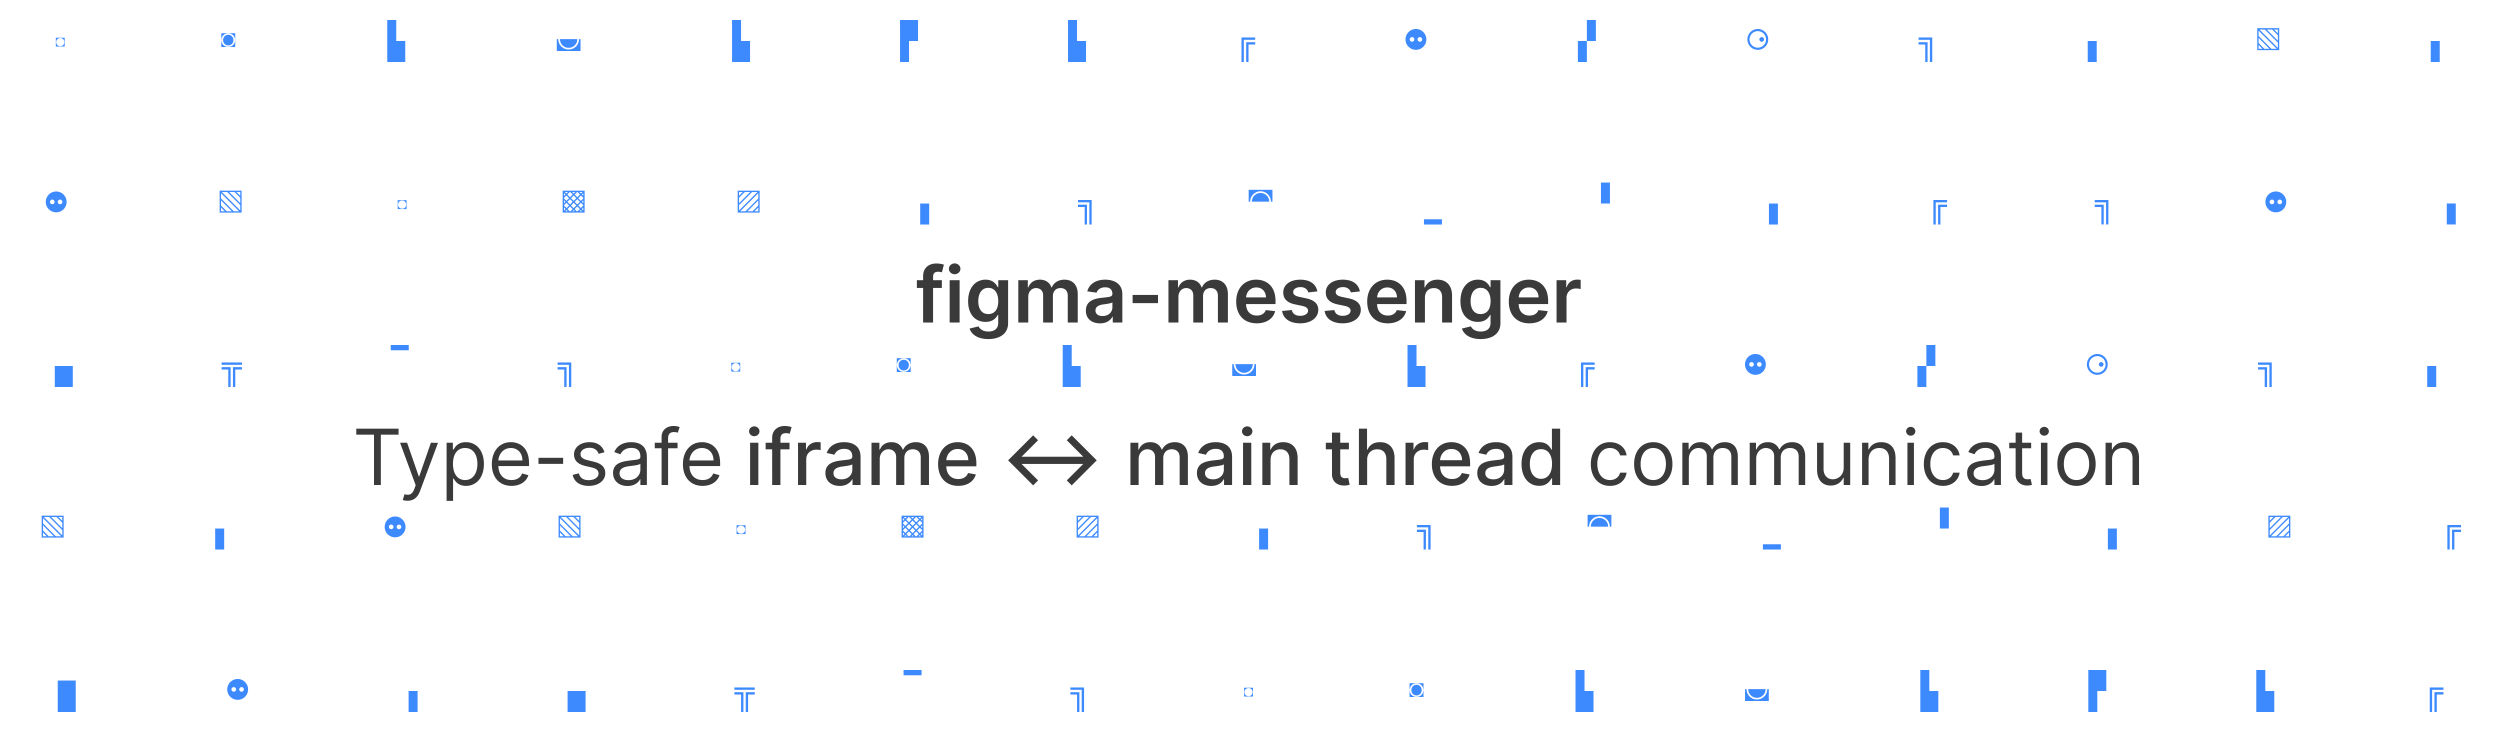 <svg width="1000" height="300" fill="none" xmlns="http://www.w3.org/2000/svg">
  <rect width="100%" height="100%" fill="#808080" stroke="none"/>
  <g clip-path="url(#clip0)">
    <path fill="#fff" d="M0 0h1000v300H0z"/>
    <path d="M22.334 18.62v-3.528h3.552v3.528h-3.552zm1.776-.144c.232 0 .448-.04.648-.12.2-.08.372-.192.516-.336.144-.144.256-.316.336-.516.088-.2.132-.416.132-.648 0-.232-.044-.448-.132-.648-.08-.2-.192-.372-.336-.516a1.517 1.517 0 00-.516-.336c-.2-.08-.416-.12-.648-.12-.232 0-.448.04-.648.12-.2.08-.372.192-.516.336-.144.144-.26.316-.348.516-.08.2-.12.416-.12.648 0 .232.04.448.12.648.088.2.204.372.348.516.144.144.316.256.516.336.2.08.416.12.648.12zm64.411.324v-5.52h5.568v5.52h-5.568zm2.784-.048c.4 0 .768-.068 1.104-.204.336-.136.624-.324.864-.564a2.737 2.737 0 00.768-1.944c0-.384-.068-.74-.204-1.068a2.568 2.568 0 00-.564-.864 2.481 2.481 0 00-.864-.576 2.916 2.916 0 00-1.104-.204c-.4 0-.768.068-1.104.204a2.481 2.481 0 00-.864.576c-.24.24-.428.528-.564.864a2.76 2.76 0 00-.204 1.068 2.737 2.737 0 00.768 1.944c.24.24.528.428.864.564.336.136.704.204 1.104.204zm0-.588c-.296 0-.572-.052-.828-.156a2 2 0 01-.648-.432 2.221 2.221 0 01-.42-.672 2.337 2.337 0 01-.156-.864c0-.312.052-.596.156-.852.104-.264.244-.488.42-.672.184-.192.4-.34.648-.444.256-.104.532-.156.828-.156.296 0 .568.052.816.156.256.104.472.252.648.444.184.184.328.408.432.672.104.256.156.54.156.852 0 .312-.052.6-.156.864-.104.256-.248.48-.432.672a1.842 1.842 0 01-.648.432 2.09 2.09 0 01-.816.156zM154.9 24.8V8h3.6v8.4h3.6v8.4h-7.2zm67.808-4.392v-4.752h.612c0 .576.104 1.116.312 1.62.216.496.512.936.888 1.32.384.376.824.672 1.32.888a4.204 4.204 0 001.62.312c.576 0 1.112-.104 1.608-.312a4.17 4.17 0 001.32-.888c.384-.384.68-.824.888-1.32a4.069 4.069 0 00.324-1.62h.612v4.752h-9.504zm4.752-1.284c-.48 0-.932-.088-1.356-.264a3.727 3.727 0 01-1.104-.744 3.727 3.727 0 01-.744-1.104 3.501 3.501 0 01-.264-1.356h6.936c0 .48-.092.932-.276 1.356a3.446 3.446 0 01-.744 1.104c-.312.312-.68.56-1.104.744a3.413 3.413 0 01-1.344.264zm65.358 5.676V8h3.6v8.4h3.6v8.4h-7.2zm74.396-8.4h-3.6v8.4h-3.6V8h7.2v8.4zm59.995 8.4V8h3.6v8.4h3.6v8.4h-7.2zm74.863-8.868h-4.536V24.8h-.936v-9.804h5.472v.936zm0 1.872h-2.664V24.8h-.936v-7.932h3.6v.936zm64.304 2.124a4.069 4.069 0 01-1.62-.324 4.357 4.357 0 01-1.32-.888 4.212 4.212 0 01-.9-1.332 4.069 4.069 0 01-.324-1.62c0-.576.108-1.112.324-1.608.216-.504.512-.948.888-1.332a4.212 4.212 0 011.332-.9 4.069 4.069 0 011.62-.324 4.069 4.069 0 012.94 1.224 4.073 4.073 0 011.224 2.94c0 .576-.108 1.116-.324 1.62a4.05 4.05 0 01-.888 1.332 4.17 4.17 0 01-1.32.888 4.099 4.099 0 01-1.632.324zm-1.56-3.24a.862.862 0 00.648-.276.887.887 0 00.276-.648.862.862 0 00-.276-.648.862.862 0 00-.648-.276.887.887 0 00-.648.276.862.862 0 00-.276.648c0 .248.092.464.276.648.184.184.4.276.648.276zm3.12 0a.862.862 0 00.648-.276.887.887 0 00.276-.648.862.862 0 00-.276-.648.862.862 0 00-.648-.276.887.887 0 00-.648.276.862.862 0 00-.276.648c0 .248.092.464.276.648.184.184.4.276.648.276zM634.75 8h3.6v8.4h-3.6V8zm-3.6 8.4h3.6v8.4h-3.6v-8.4zm71.972 3.528a4.069 4.069 0 01-1.62-.324 4.357 4.357 0 01-1.32-.888 4.212 4.212 0 01-.9-1.332 4.069 4.069 0 01-.324-1.62c0-.576.108-1.112.324-1.608.216-.504.512-.948.888-1.332a4.212 4.212 0 011.332-.9 4.069 4.069 0 011.62-.324 4.069 4.069 0 012.94 1.224 4.073 4.073 0 011.224 2.94c0 .576-.108 1.116-.324 1.62a4.17 4.17 0 01-2.22 2.22 4.069 4.069 0 01-1.62.324zm0-.864c.464 0 .896-.084 1.296-.252.4-.176.748-.416 1.044-.72.304-.304.54-.652.708-1.044.168-.4.252-.828.252-1.284 0-.464-.088-.896-.264-1.296a3.135 3.135 0 00-.708-1.044 3.269 3.269 0 00-2.328-.96c-.464 0-.896.088-1.296.264-.4.168-.752.404-1.056.708a3.368 3.368 0 00-.696 1.056 3.195 3.195 0 00-.252 1.272c0 .464.084.896.252 1.296.176.4.416.752.72 1.056.304.296.652.528 1.044.696.4.168.828.252 1.284.252zm1.56-2.376a.907.907 0 01-.648-.264.9.9 0 01-.276-.66c0-.256.092-.472.276-.648a.887.887 0 01.648-.276c.256 0 .472.092.648.276a.862.862 0 01.276.648.887.887 0 01-.276.648.862.862 0 01-.648.276zM772.9 24.8h-.936v-8.868h-4.536v-.936h5.472V24.8zm-1.872 0h-.936v-6.996h-2.664v-.936h3.6V24.8zm64.064 0v-8.4h3.6v8.4h-3.6zm67.807-4.752v-8.784h8.784v8.784h-8.784zm8.244-.864v-2.136l-5.22-5.244h-2.148l7.368 7.38zm0-2.892v-2.184l-2.292-2.304h-2.16l4.452 4.488zm0-2.952v-1.536h-1.536l1.536 1.536zm-2.604 6.168h2.148l-7.248-7.26v2.136l5.1 5.124zm-2.82 0h2.052l-4.332-4.368v2.064l2.28 2.304zm-2.28 0h1.512l-1.512-1.536v1.536zm68.856 5.292v-8.4h3.6v8.4h-3.6zM22.473 84.928a4.069 4.069 0 01-1.62-.324 4.357 4.357 0 01-1.32-.888 4.212 4.212 0 01-.9-1.332 4.069 4.069 0 01-.324-1.62c0-.576.108-1.112.324-1.608.216-.504.512-.948.888-1.332a4.212 4.212 0 011.332-.9 4.069 4.069 0 011.62-.324 4.069 4.069 0 012.94 1.224 4.073 4.073 0 011.224 2.94c0 .576-.108 1.116-.324 1.62a4.05 4.05 0 01-.888 1.332 4.17 4.17 0 01-1.32.888 4.099 4.099 0 01-1.632.324zm-1.56-3.24a.862.862 0 00.648-.276.887.887 0 00.276-.648.862.862 0 00-.276-.648.862.862 0 00-.648-.276.887.887 0 00-.648.276.862.862 0 00-.276.648c0 .248.092.464.276.648.184.184.4.276.648.276zm3.12 0a.862.862 0 00.648-.276.887.887 0 00.276-.648.862.862 0 00-.276-.648.862.862 0 00-.648-.276.887.887 0 00-.648.276.862.862 0 00-.276.648c0 .248.092.464.276.648.184.184.4.276.648.276zm63.827 3.36v-8.784h8.784v8.784H87.86zm8.244-.864v-2.136l-5.22-5.244h-2.148l7.368 7.38zm0-2.892v-2.184l-2.292-2.304h-2.16l4.452 4.488zm0-2.952v-1.536h-1.536l1.536 1.536zM93.5 84.508h2.148l-7.248-7.26v2.136l5.1 5.124zm-2.82 0h2.052L88.4 80.14v2.064l2.28 2.304zm-2.28 0h1.512L88.4 82.972v1.536zm70.68-.888v-3.528h3.552v3.528h-3.552zm1.776-.144c.232 0 .448-.04.648-.12.2-.08.372-.192.516-.336.144-.144.256-.316.336-.516.088-.2.132-.416.132-.648 0-.232-.044-.448-.132-.648-.08-.2-.192-.372-.336-.516a1.517 1.517 0 00-.516-.336c-.2-.08-.416-.12-.648-.12-.232 0-.448.04-.648.12-.2.08-.372.192-.516.336-.144.144-.26.316-.348.516-.08.2-.12.416-.12.648 0 .232.04.448.12.648.088.2.204.372.348.516.144.144.316.256.516.336.2.08.416.12.648.12zm64.207 1.572v-8.784h8.784v8.784h-8.784zm4.404-7.608l.624-.636h-1.236l.612.636zm-1.452 1.452l1.068-1.068-.996-1.02h-.156l-1.008 1.008 1.092 1.08zm-1.464-1.464l.612-.624h-1.224l.612.624zm4.368 1.464l1.08-1.08-.984-1.008h-.168l-.996 1.02 1.068 1.068zm1.464-1.464l.612-.624h-1.224l.612.624zm-6.78.936l.564-.552-.564-.564v1.116zm7.704-.024v-1.068l-.528.54.528.528zm-6.744 2.004l1.068-1.068-1.08-1.068-.948.936v.24l.96.96zm5.796 0l.948-.936v-.3l-.924-.9-1.08 1.08 1.056 1.056zm-2.892 0l1.08-1.068-1.08-1.068-1.068 1.068 1.068 1.068zm-1.452 1.452l1.068-1.068-1.068-1.068-1.068 1.068 1.068 1.068zm2.904 0l1.068-1.068-1.068-1.056-1.068 1.068 1.068 1.056zm-5.316-.48l.576-.588-.576-.588v1.176zm7.704-.024v-1.116l-.564.552.564.564zm-6.696 1.92l1.02-1.032-1.068-1.068-.96.972v.12l1.008 1.008zm5.724 0l.972-.984v-.18l-.948-.936-1.056 1.068 1.032 1.032zm-2.868.06l1.08-1.092-1.08-1.056-1.068 1.08 1.068 1.068zm1.236 1.236h.348l.9-.9-1.032-1.044-1.068 1.092.852.852zm-2.82 0h.348l.852-.852-1.068-1.08-1.032 1.032.9.9zm-2.28-.3l.624-.612-.624-.624v1.236zm7.704-.024V83.02l-.588.588.588.576zm-1.488.324h1.032l-.516-.516-.516.516zm-5.724 0h1.02l-.504-.516-.516.516zm2.904 0h.936l-.468-.468-.468.468zm66.072.54v-8.784h8.784v8.784h-8.784zm.54-3.756l4.452-4.488h-2.16l-2.292 2.304v2.184zm0 2.892l7.368-7.38h-2.148l-5.22 5.244v2.136zm0-5.844l1.536-1.536h-1.536v1.536zm.456 6.168h2.148l5.1-5.124v-2.136l-7.248 7.26zm2.916 0h2.052l2.28-2.304V80.14l-4.332 4.368zm2.82 0h1.512v-1.536l-1.512 1.536zm66.264 5.292v-8.4h3.6v8.4h-3.6zm68.599 0h-.936v-8.868h-4.536v-.936h5.472V89.8zm-1.872 0h-.936v-6.996h-2.664v-.936h3.6V89.8zm64.675-9.144v-4.752h9.504v4.752h-.612c0-.576-.108-1.112-.324-1.608a3.92 3.92 0 00-.888-1.32 3.92 3.92 0 00-1.32-.888 3.983 3.983 0 00-1.608-.324c-.576 0-1.116.108-1.62.324a4.084 4.084 0 00-1.32.888 4.17 4.17 0 00-.888 1.32 4.116 4.116 0 00-.312 1.608h-.612zm1.284 0c0-.48.088-.928.264-1.344.184-.424.432-.792.744-1.104.32-.32.688-.568 1.104-.744a3.37 3.37 0 011.356-.276c.48 0 .928.092 1.344.276a3.28 3.28 0 011.104.744c.32.312.568.68.744 1.104.184.416.276.864.276 1.344h-6.936zM569.58 89.8v-2.1h7.2v2.1h-7.2zm70.795-8.4V73h3.6v8.4h-3.6zm67.196 8.4v-8.4h3.6v8.4h-3.6zm71.263-8.868h-4.536V89.8h-.936v-9.804h5.472v.936zm0 1.872h-2.664V89.8h-.936v-7.932h3.6v.936zm64.531 6.996h-.936v-8.868h-4.536v-.936h5.472V89.8zm-1.872 0h-.936v-6.996h-2.664v-.936h3.6V89.8zm68.84-4.872a4.069 4.069 0 01-1.62-.324 4.357 4.357 0 01-1.32-.888 4.212 4.212 0 01-.9-1.332 4.069 4.069 0 01-.324-1.62c0-.576.108-1.112.324-1.608.216-.504.512-.948.888-1.332a4.212 4.212 0 011.332-.9 4.069 4.069 0 011.62-.324 4.069 4.069 0 012.94 1.224 4.073 4.073 0 011.224 2.94c0 .576-.108 1.116-.324 1.62a4.05 4.05 0 01-.888 1.332 4.17 4.17 0 01-1.32.888 4.099 4.099 0 01-1.632.324zm-1.56-3.24a.862.862 0 00.648-.276.887.887 0 00.276-.648.862.862 0 00-.276-.648.862.862 0 00-.648-.276.887.887 0 00-.648.276.862.862 0 00-.276.648c0 .248.092.464.276.648.184.184.4.276.648.276zm3.12 0a.862.862 0 00.648-.276.887.887 0 00.276-.648.862.862 0 00-.276-.648.862.862 0 00-.648-.276.887.887 0 00-.648.276.862.862 0 00-.276.648c0 .248.092.464.276.648.184.184.4.276.648.276zm66.814 8.112v-8.4h3.6v8.4h-3.6zm-956.791 65v-8.4h7.2v8.4h-7.2zm66.727-8.868v-.936h8.136v.936h-8.136zm8.136 1.872h-2.664v6.996h-.936v-7.932h3.6v.936zm-4.536 6.996h-.936v-6.996h-2.664v-.936h3.6v7.932zm64.064-14.7V138h7.2v2.1h-7.2zm72.199 14.7h-.936v-8.868h-4.536v-.936h5.472v9.804zm-1.872 0h-.936v-6.996h-2.664v-.936h3.6v7.932zm65.887-6.18v-3.528h3.552v3.528h-3.552zm1.776-.144c.232 0 .448-.04.648-.12.2-.08.372-.192.516-.336.144-.144.256-.316.336-.516.088-.2.132-.416.132-.648 0-.232-.044-.448-.132-.648-.08-.2-.192-.372-.336-.516a1.517 1.517 0 00-.516-.336c-.2-.08-.416-.12-.648-.12-.232 0-.448.04-.648.12-.2.08-.372.192-.516.336-.144.144-.26.316-.348.516-.08.2-.12.416-.12.648 0 .232.04.448.12.648.088.2.204.372.348.516.144.144.316.256.516.336.2.08.416.12.648.12zm64.412.324v-5.52h5.568v5.52h-5.568zm2.784-.048c.4 0 .768-.068 1.104-.204.336-.136.624-.324.864-.564a2.737 2.737 0 00.768-1.944c0-.384-.068-.74-.204-1.068a2.568 2.568 0 00-.564-.864 2.481 2.481 0 00-.864-.576 2.916 2.916 0 00-1.104-.204c-.4 0-.768.068-1.104.204a2.481 2.481 0 00-.864.576c-.24.24-.428.528-.564.864a2.76 2.76 0 00-.204 1.068 2.737 2.737 0 00.768 1.944c.24.24.528.428.864.564.336.136.704.204 1.104.204zm0-.588c-.296 0-.572-.052-.828-.156a2 2 0 01-.648-.432 2.221 2.221 0 01-.42-.672 2.337 2.337 0 01-.156-.864c0-.312.052-.596.156-.852.104-.264.244-.488.42-.672.184-.192.4-.34.648-.444.256-.104.532-.156.828-.156.296 0 .568.052.816.156.256.104.472.252.648.444.184.184.328.408.432.672.104.256.156.54.156.852 0 .312-.052.6-.156.864-.104.256-.248.48-.432.672a1.842 1.842 0 01-.648.432 2.09 2.09 0 01-.816.156zm63.595 6.636V138h3.6v8.4h3.6v8.4h-7.2zm67.807-4.392v-4.752h.612c0 .576.104 1.116.312 1.62.216.496.512.936.888 1.32.384.376.824.672 1.32.888a4.204 4.204 0 001.62.312c.576 0 1.112-.104 1.608-.312a4.17 4.17 0 001.32-.888c.384-.384.68-.824.888-1.32a4.069 4.069 0 00.324-1.62h.612v4.752h-9.504zm4.752-1.284c-.48 0-.932-.088-1.356-.264a3.727 3.727 0 01-1.104-.744 3.727 3.727 0 01-.744-1.104 3.501 3.501 0 01-.264-1.356h6.936c0 .48-.092.932-.276 1.356a3.446 3.446 0 01-.744 1.104c-.312.312-.68.56-1.104.744a3.413 3.413 0 01-1.344.264zm65.359 5.676V138h3.6v8.4h3.6v8.4h-7.2zm74.863-8.868h-4.536v8.868h-.936v-9.804h5.472v.936zm0 1.872h-2.664v6.996h-.936v-7.932h3.6v.936zm64.303 2.124a4.069 4.069 0 01-1.62-.324 4.357 4.357 0 01-1.32-.888 4.212 4.212 0 01-.9-1.332 4.069 4.069 0 01-.324-1.62c0-.576.108-1.112.324-1.608.216-.504.512-.948.888-1.332a4.212 4.212 0 011.332-.9 4.069 4.069 0 011.62-.324 4.069 4.069 0 012.94 1.224 4.073 4.073 0 011.224 2.94c0 .576-.108 1.116-.324 1.62a4.05 4.05 0 01-.888 1.332 4.17 4.17 0 01-1.32.888 4.099 4.099 0 01-1.632.324zm-1.56-3.24a.862.862 0 00.648-.276.887.887 0 00.276-.648.862.862 0 00-.276-.648.862.862 0 00-.648-.276.887.887 0 00-.648.276.862.862 0 00-.276.648c0 .248.092.464.276.648.184.184.4.276.648.276zm3.12 0a.862.862 0 00.648-.276.887.887 0 00.276-.648.862.862 0 00-.276-.648.862.862 0 00-.648-.276.887.887 0 00-.648.276.862.862 0 00-.276.648c0 .248.092.464.276.648.184.184.4.276.648.276zM770.547 138h3.6v8.4h-3.6V138zm-3.6 8.4h3.6v8.4h-3.6v-8.4zm71.972 3.528a4.069 4.069 0 01-1.62-.324 4.357 4.357 0 01-1.32-.888 4.212 4.212 0 01-.9-1.332 4.069 4.069 0 01-.324-1.62c0-.576.108-1.112.324-1.608.216-.504.512-.948.888-1.332a4.212 4.212 0 011.332-.9 4.069 4.069 0 011.62-.324 4.069 4.069 0 012.94 1.224 4.073 4.073 0 011.224 2.94c0 .576-.108 1.116-.324 1.62a4.17 4.17 0 01-2.22 2.22 4.069 4.069 0 01-1.62.324zm0-.864c.464 0 .896-.084 1.296-.252.4-.176.748-.416 1.044-.72.304-.304.54-.652.708-1.044.168-.4.252-.828.252-1.284 0-.464-.088-.896-.264-1.296a3.135 3.135 0 00-.708-1.044 3.269 3.269 0 00-2.328-.96c-.464 0-.896.088-1.296.264-.4.168-.752.404-1.056.708a3.368 3.368 0 00-.696 1.056 3.195 3.195 0 00-.252 1.272c0 .464.084.896.252 1.296.176.4.416.752.72 1.056.304.296.652.528 1.044.696.4.168.828.252 1.284.252zm1.56-2.376a.907.907 0 01-.648-.264.9.9 0 01-.276-.66c0-.256.092-.472.276-.648a.887.887 0 01.648-.276c.256 0 .472.092.648.276a.862.862 0 01.276.648.887.887 0 01-.276.648.862.862 0 01-.648.276zm68.218 8.112h-.936v-8.868h-4.536v-.936h5.472v9.804zm-1.872 0h-.936v-6.996h-2.664v-.936h3.6v7.932zm64.064 0v-8.4h3.6v8.4h-3.6zM16.674 215.048v-8.784h8.785v8.784h-8.785zm8.245-.864v-2.136l-5.22-5.244H17.55l7.369 7.38zm0-2.892v-2.184l-2.293-2.304h-2.16l4.453 4.488zm0-2.952v-1.536h-1.537l1.537 1.536zm-2.605 6.168h2.148l-7.247-7.26v2.136l5.1 5.124zm-2.82 0h2.053l-4.332-4.368v2.064l2.28 2.304zm-2.28 0h1.513l-1.512-1.536v1.536zM86.07 219.8v-8.4h3.6v8.4h-3.6zm71.972-4.872a4.069 4.069 0 01-1.62-.324 4.357 4.357 0 01-1.32-.888 4.212 4.212 0 01-.9-1.332 4.069 4.069 0 01-.324-1.62c0-.576.108-1.112.324-1.608.216-.504.512-.948.888-1.332a4.212 4.212 0 011.332-.9 4.069 4.069 0 011.62-.324 4.069 4.069 0 012.94 1.224 4.073 4.073 0 011.224 2.94c0 .576-.108 1.116-.324 1.62a4.05 4.05 0 01-.888 1.332 4.17 4.17 0 01-1.32.888 4.099 4.099 0 01-1.632.324zm-1.56-3.24a.862.862 0 00.648-.276.887.887 0 00.276-.648.862.862 0 00-.276-.648.862.862 0 00-.648-.276.887.887 0 00-.648.276.862.862 0 00-.276.648c0 .248.092.464.276.648.184.184.4.276.648.276zm3.12 0a.862.862 0 00.648-.276.887.887 0 00.276-.648.862.862 0 00-.276-.648.862.862 0 00-.648-.276.887.887 0 00-.648.276.862.862 0 00-.276.648c0 .248.092.464.276.648.184.184.4.276.648.276zm63.826 3.36v-8.784h8.784v8.784h-8.784zm8.244-.864v-2.136l-5.22-5.244h-2.148l7.368 7.38zm0-2.892v-2.184l-2.292-2.304h-2.16l4.452 4.488zm0-2.952v-1.536h-1.536l1.536 1.536zm-2.604 6.168h2.148l-7.248-7.26v2.136l5.1 5.124zm-2.82 0h2.052l-4.332-4.368v2.064l2.28 2.304zm-2.28 0h1.512l-1.512-1.536v1.536zm70.68-.888v-3.528h3.552v3.528h-3.552zm1.776-.144c.232 0 .448-.04.648-.12.2-.08.372-.192.516-.336.144-.144.256-.316.336-.516.088-.2.132-.416.132-.648 0-.232-.044-.448-.132-.648-.08-.2-.192-.372-.336-.516a1.517 1.517 0 00-.516-.336c-.2-.08-.416-.12-.648-.12-.232 0-.448.04-.648.12-.2.08-.372.192-.516.336-.144.144-.26.316-.348.516-.08.2-.12.416-.12.648 0 .232.04.448.12.648.088.2.204.372.348.516.144.144.316.256.516.336.2.08.416.12.648.12zm64.208 1.572v-8.784h8.784v8.784h-8.784zm4.404-7.608l.624-.636h-1.236l.612.636zm-1.452 1.452l1.068-1.068-.996-1.02h-.156l-1.008 1.008 1.092 1.08zm-1.464-1.464l.612-.624h-1.224l.612.624zm4.368 1.464l1.08-1.08-.984-1.008h-.168l-.996 1.02 1.068 1.068zm1.464-1.464l.612-.624h-1.224l.612.624zm-6.78.936l.564-.552-.564-.564v1.116zm7.704-.024v-1.068l-.528.54.528.528zm-6.744 2.004l1.068-1.068-1.08-1.068-.948.936v.24l.96.96zm5.796 0l.948-.936v-.3l-.924-.9-1.08 1.08 1.056 1.056zm-2.892 0l1.08-1.068-1.08-1.068-1.068 1.068 1.068 1.068zm-1.452 1.452l1.068-1.068-1.068-1.068-1.068 1.068 1.068 1.068zm2.904 0l1.068-1.068-1.068-1.056-1.068 1.068 1.068 1.056zm-5.316-.48l.576-.588-.576-.588v1.176zm7.704-.024v-1.116l-.564.552.564.564zm-6.696 1.92l1.02-1.032-1.068-1.068-.96.972v.12l1.008 1.008zm5.724 0l.972-.984v-.18l-.948-.936-1.056 1.068 1.032 1.032zm-2.868.06l1.08-1.092-1.08-1.056-1.068 1.08 1.068 1.068zm1.236 1.236h.348l.9-.9-1.032-1.044-1.068 1.092.852.852zm-2.82 0h.348l.852-.852-1.068-1.08-1.032 1.032.9.9zm-2.28-.3l.624-.612-.624-.624v1.236zm7.704-.024v-1.164l-.588.588.588.576zm-1.488.324h1.032l-.516-.516-.516.516zm-5.724 0h1.02l-.504-.516-.516.516zm2.904 0h.936l-.468-.468-.468.468zm66.071.54v-8.784h8.784v8.784h-8.784zm.54-3.756l4.452-4.488h-2.16l-2.292 2.304v2.184zm0 2.892l7.368-7.38h-2.148l-5.22 5.244v2.136zm0-5.844l1.536-1.536h-1.536v1.536zm.456 6.168h2.148l5.1-5.124v-2.136l-7.248 7.26zm2.916 0h2.052l2.28-2.304v-2.064l-4.332 4.368zm2.82 0h1.512v-1.536l-1.512 1.536zm66.264 5.292v-8.4h3.6v8.4h-3.6zm68.599 0h-.936v-8.868h-4.536v-.936h5.472v9.804zm-1.872 0h-.936v-6.996h-2.664v-.936h3.6v7.932zm64.676-9.144v-4.752h9.504v4.752h-.612c0-.576-.108-1.112-.324-1.608a3.92 3.92 0 00-.888-1.32 3.92 3.92 0 00-1.32-.888 3.983 3.983 0 00-1.608-.324c-.576 0-1.116.108-1.62.324a4.084 4.084 0 00-1.32.888 4.17 4.17 0 00-.888 1.32 4.116 4.116 0 00-.312 1.608h-.612zm1.284 0c0-.48.088-.928.264-1.344.184-.424.432-.792.744-1.104.32-.32.688-.568 1.104-.744a3.37 3.37 0 011.356-.276c.48 0 .928.092 1.344.276a3.28 3.28 0 011.104.744c.32.312.568.68.744 1.104.184.416.276.864.276 1.344h-6.936zm68.826 9.144v-2.1h7.2v2.1h-7.2zm70.796-8.4V203h3.6v8.4h-3.6zm67.195 8.4v-8.4h3.6v8.4h-3.6zm64.207-4.752v-8.784h8.784v8.784h-8.784zm.54-3.756l4.452-4.488h-2.16l-2.292 2.304v2.184zm0 2.892l7.368-7.38h-2.148l-5.22 5.244v2.136zm0-5.844l1.536-1.536h-1.536v1.536zm.456 6.168h2.148l5.1-5.124v-2.136l-7.248 7.26zm2.916 0h2.052l2.28-2.304v-2.064l-4.332 4.368zm2.82 0h1.512v-1.536l-1.512 1.536zm70.332-3.576h-4.536v8.868h-.936v-9.804h5.472v.936zm0 1.872h-2.664v6.996h-.936v-7.932h3.6v.936zM23.094 284.8v-12.6h7.2v12.6h-7.2zm71.971-4.872a4.069 4.069 0 01-1.62-.324 4.357 4.357 0 01-1.32-.888 4.212 4.212 0 01-.9-1.332 4.069 4.069 0 01-.324-1.62c0-.576.108-1.112.324-1.608.216-.504.512-.948.888-1.332a4.212 4.212 0 011.332-.9 4.069 4.069 0 011.62-.324 4.069 4.069 0 012.94 1.224 4.073 4.073 0 011.224 2.94c0 .576-.108 1.116-.324 1.62a4.05 4.05 0 01-.888 1.332 4.17 4.17 0 01-1.32.888 4.099 4.099 0 01-1.632.324zm-1.56-3.24a.862.862 0 00.648-.276.887.887 0 00.276-.648.862.862 0 00-.276-.648.862.862 0 00-.648-.276.887.887 0 00-.648.276.862.862 0 00-.276.648c0 .248.092.464.276.648.184.184.4.276.648.276zm3.12 0a.862.862 0 00.648-.276.887.887 0 00.276-.648.862.862 0 00-.276-.648.862.862 0 00-.648-.276.887.887 0 00-.648.276.862.862 0 00-.276.648c0 .248.092.464.276.648.184.184.4.276.648.276zm66.815 8.112v-8.4h3.6v8.4h-3.6zm63.595 0v-8.4h7.2v8.4h-7.2zm66.727-8.868v-.936h8.136v.936h-8.136zm8.136 1.872h-2.664v6.996h-.936v-7.932h3.6v.936zm-4.536 6.996h-.936v-6.996h-2.664v-.936h3.6v7.932zm64.064-14.7V268h7.2v2.1h-7.2zm72.199 14.7h-.936v-8.868h-4.536v-.936h5.472v9.804zm-1.872 0h-.936v-6.996h-2.664v-.936h3.6v7.932zm65.887-6.18v-3.528h3.552v3.528h-3.552zm1.776-.144c.232 0 .448-.04.648-.12.2-.08.372-.192.516-.336.144-.144.256-.316.336-.516.088-.2.132-.416.132-.648 0-.232-.044-.448-.132-.648-.08-.2-.192-.372-.336-.516a1.517 1.517 0 00-.516-.336c-.2-.08-.416-.12-.648-.12-.232 0-.448.04-.648.12-.2.08-.372.192-.516.336-.144.144-.26.316-.348.516-.08.2-.12.416-.12.648 0 .232.04.448.12.648.088.2.204.372.348.516.144.144.316.256.516.336.2.08.416.12.648.12zm64.412.324v-5.52h5.568v5.52h-5.568zm2.784-.048c.4 0 .768-.068 1.104-.204.336-.136.624-.324.864-.564a2.737 2.737 0 00.768-1.944c0-.384-.068-.74-.204-1.068a2.568 2.568 0 00-.564-.864 2.481 2.481 0 00-.864-.576 2.916 2.916 0 00-1.104-.204c-.4 0-.768.068-1.104.204a2.481 2.481 0 00-.864.576c-.24.24-.428.528-.564.864a2.76 2.76 0 00-.204 1.068 2.737 2.737 0 00.768 1.944c.24.24.528.428.864.564.336.136.704.204 1.104.204zm0-.588c-.296 0-.572-.052-.828-.156a2 2 0 01-.648-.432 2.221 2.221 0 01-.42-.672 2.337 2.337 0 01-.156-.864c0-.312.052-.596.156-.852.104-.264.244-.488.42-.672.184-.192.4-.34.648-.444.256-.104.532-.156.828-.156.296 0 .568.052.816.156.256.104.472.252.648.444.184.184.328.408.432.672.104.256.156.54.156.852 0 .312-.052.6-.156.864-.104.256-.248.48-.432.672a1.842 1.842 0 01-.648.432 2.09 2.09 0 01-.816.156zm63.595 6.636V268h3.6v8.4h3.6v8.4h-7.2zm67.807-4.392v-4.752h.612c0 .576.104 1.116.312 1.62.216.496.512.936.888 1.32.384.376.824.672 1.32.888a4.204 4.204 0 001.62.312c.576 0 1.112-.104 1.608-.312a4.17 4.17 0 001.32-.888c.384-.384.68-.824.888-1.32a4.069 4.069 0 00.324-1.62h.612v4.752h-9.504zm4.752-1.284c-.48 0-.932-.088-1.356-.264a3.727 3.727 0 01-1.104-.744 3.727 3.727 0 01-.744-1.104 3.501 3.501 0 01-.264-1.356h6.936c0 .48-.092.932-.276 1.356a3.446 3.446 0 01-.744 1.104c-.312.312-.68.56-1.104.744a3.413 3.413 0 01-1.344.264zm65.359 5.676V268h3.6v8.4h3.6v8.4h-7.2zm74.395-8.4h-3.6v8.4h-3.6V268h7.2v8.4zm59.996 8.4V268h3.6v8.4h3.6v8.4h-7.2zm74.863-8.868h-4.536v8.868h-.936v-9.804h5.472v.936zm0 1.872h-2.664v6.996h-.936v-7.932h3.6v.936zm-854.933 67.124a4.069 4.069 0 01-1.62-.324 4.357 4.357 0 01-1.32-.888 4.212 4.212 0 01-.9-1.332 4.069 4.069 0 01-.324-1.62c0-.576.108-1.112.324-1.608.216-.504.512-.948.888-1.332a4.212 4.212 0 011.332-.9 4.069 4.069 0 011.62-.324 4.069 4.069 0 012.94 1.224 4.073 4.073 0 011.224 2.94c0 .576-.108 1.116-.324 1.62a4.05 4.05 0 01-.888 1.332 4.17 4.17 0 01-1.32.888 4.099 4.099 0 01-1.632.324zm-1.56-3.24a.862.862 0 00.648-.276.887.887 0 00.276-.648.862.862 0 00-.276-.648.862.862 0 00-.648-.276.887.887 0 00-.648.276.862.862 0 00-.276.648c0 .248.092.464.276.648.184.184.4.276.648.276zm3.12 0a.862.862 0 00.648-.276.887.887 0 00.276-.648.862.862 0 00-.276-.648.862.862 0 00-.648-.276.887.887 0 00-.648.276.862.862 0 00-.276.648c0 .248.092.464.276.648.184.184.4.276.648.276zM190.821 333h3.6v8.4h-3.6V333zm-3.6 8.4h3.6v8.4h-3.6v-8.4zm71.971 3.528a4.069 4.069 0 01-1.62-.324 4.357 4.357 0 01-1.32-.888 4.212 4.212 0 01-.9-1.332 4.069 4.069 0 01-.324-1.62c0-.576.108-1.112.324-1.608.216-.504.512-.948.888-1.332a4.212 4.212 0 011.332-.9 4.069 4.069 0 011.62-.324 4.069 4.069 0 012.94 1.224 4.073 4.073 0 011.224 2.94c0 .576-.108 1.116-.324 1.62a4.17 4.17 0 01-2.22 2.22 4.069 4.069 0 01-1.62.324zm0-.864c.464 0 .896-.084 1.296-.252.4-.176.748-.416 1.044-.72.304-.304.54-.652.708-1.044.168-.4.252-.828.252-1.284 0-.464-.088-.896-.264-1.296a3.135 3.135 0 00-.708-1.044 3.269 3.269 0 00-2.328-.96c-.464 0-.896.088-1.296.264-.4.168-.752.404-1.056.708a3.368 3.368 0 00-.696 1.056 3.195 3.195 0 00-.252 1.272c0 .464.084.896.252 1.296.176.4.416.752.72 1.056.304.296.652.528 1.044.696.4.168.828.252 1.284.252zm1.56-2.376a.907.907 0 01-.648-.264.9.9 0 01-.276-.66c0-.256.092-.472.276-.648a.887.887 0 01.648-.276c.256 0 .472.092.648.276a.862.862 0 01.276.648.887.887 0 01-.276.648.862.862 0 01-.648.276zm68.219 8.112h-.936v-8.868h-4.536v-.936h5.472v9.804zm-1.872 0h-.936v-6.996h-2.664v-.936h3.6v7.932zm64.063 0v-8.4h3.6v8.4h-3.6zm67.807-4.752v-8.784h8.784v8.784h-8.784zm8.244-.864v-2.136l-5.22-5.244h-2.148l7.368 7.38zm0-2.892v-2.184l-2.292-2.304h-2.16l4.452 4.488zm0-2.952v-1.536h-1.536l1.536 1.536zm-2.604 6.168h2.148l-7.248-7.26v2.136l5.1 5.124zm-2.82 0h2.052l-4.332-4.368v2.064l2.28 2.304zm-2.28 0h1.512l-1.512-1.536v1.536zm68.856 5.292v-8.4h3.6v8.4h-3.6zm71.972-4.872a4.069 4.069 0 01-1.62-.324 4.357 4.357 0 01-1.32-.888 4.212 4.212 0 01-.9-1.332 4.069 4.069 0 01-.324-1.62c0-.576.108-1.112.324-1.608.216-.504.512-.948.888-1.332a4.212 4.212 0 011.332-.9 4.069 4.069 0 011.62-.324 4.069 4.069 0 012.94 1.224 4.073 4.073 0 011.224 2.94c0 .576-.108 1.116-.324 1.62a4.05 4.05 0 01-.888 1.332 4.17 4.17 0 01-1.32.888 4.099 4.099 0 01-1.632.324zm-1.56-3.24a.862.862 0 00.648-.276.887.887 0 00.276-.648.862.862 0 00-.276-.648.862.862 0 00-.648-.276.887.887 0 00-.648.276.862.862 0 00-.276.648c0 .248.092.464.276.648.184.184.4.276.648.276zm3.12 0a.862.862 0 00.648-.276.887.887 0 00.276-.648.862.862 0 00-.276-.648.862.862 0 00-.648-.276.887.887 0 00-.648.276.862.862 0 00-.276.648c0 .248.092.464.276.648.184.184.4.276.648.276zm63.826 3.36v-8.784h8.784v8.784h-8.784zm8.244-.864v-2.136l-5.22-5.244h-2.148l7.368 7.38zm0-2.892v-2.184l-2.292-2.304h-2.16l4.452 4.488zm0-2.952v-1.536h-1.536l1.536 1.536zm-2.604 6.168h2.148l-7.248-7.26v2.136l5.1 5.124zm-2.82 0h2.052l-4.332-4.368v2.064l2.28 2.304zm-2.28 0h1.512l-1.512-1.536v1.536zm70.68-.888v-3.528h3.552v3.528h-3.552zm1.776-.144c.232 0 .448-.04.648-.12.2-.08.372-.192.516-.336.144-.144.256-.316.336-.516.088-.2.132-.416.132-.648 0-.232-.044-.448-.132-.648-.08-.2-.192-.372-.336-.516a1.517 1.517 0 00-.516-.336c-.2-.08-.416-.12-.648-.12-.232 0-.448.04-.648.12-.2.08-.372.192-.516.336-.144.144-.26.316-.348.516-.08.2-.12.416-.12.648 0 .232.04.448.12.648.088.2.204.372.348.516.144.144.316.256.516.336.2.08.416.12.648.12zm64.207 1.572v-8.784h8.784v8.784h-8.784zm4.404-7.608l.624-.636h-1.236l.612.636zm-1.452 1.452l1.068-1.068-.996-1.02h-.156l-1.008 1.008 1.092 1.08zm-1.464-1.464l.612-.624h-1.224l.612.624zm4.368 1.464l1.08-1.08-.984-1.008h-.168l-.996 1.02 1.068 1.068zm1.464-1.464l.612-.624h-1.224l.612.624zm-6.78.936l.564-.552-.564-.564v1.116zm7.704-.024v-1.068l-.528.54.528.528zm-6.744 2.004l1.068-1.068-1.08-1.068-.948.936v.24l.96.96zm5.796 0l.948-.936v-.3l-.924-.9-1.08 1.08 1.056 1.056zm-2.892 0l1.08-1.068-1.08-1.068-1.068 1.068 1.068 1.068zm-1.452 1.452l1.068-1.068-1.068-1.068-1.068 1.068 1.068 1.068zm2.904 0l1.068-1.068-1.068-1.056-1.068 1.068 1.068 1.056zm-5.316-.48l.576-.588-.576-.588v1.176zm7.704-.024v-1.116l-.564.552.564.564zm-6.696 1.92l1.02-1.032-1.068-1.068-.96.972v.12l1.008 1.008zm5.724 0l.972-.984v-.18l-.948-.936-1.056 1.068 1.032 1.032zm-2.868.06l1.08-1.092-1.08-1.056-1.068 1.08 1.068 1.068zm1.236 1.236h.348l.9-.9-1.032-1.044-1.068 1.092.852.852zm-2.82 0h.348l.852-.852-1.068-1.08-1.032 1.032.9.9zm-2.28-.3l.624-.612-.624-.624v1.236zm7.704-.024v-1.164l-.588.588.588.576zm-1.488.324h1.032l-.516-.516-.516.516zm-5.724 0h1.02l-.504-.516-.516.516zm2.904 0h.936l-.468-.468-.468.468zm66.072.54v-8.784h8.784v8.784h-8.784zm.54-3.756l4.452-4.488h-2.16l-2.292 2.304v2.184zm0 2.892l7.368-7.38h-2.148l-5.22 5.244v2.136zm0-5.844l1.536-1.536h-1.536v1.536zm.456 6.168h2.148l5.1-5.124v-2.136l-7.248 7.26zm2.916 0h2.052l2.28-2.304v-2.064l-4.332 4.368zm2.82 0h1.512v-1.536l-1.512 1.536z" fill="#3D8AFF"/>
    <path d="M376.743 112.091h-3.512v-1.332c0-1.321.55-2.059 2.036-2.059.628 0 1.156.143 1.487.242l.803-3.082c-.517-.176-1.651-.462-3.027-.462-2.939 0-5.284 1.684-5.284 5.097v1.596h-2.499v3.082h2.499V129h3.985v-13.827h3.512v-3.082zM379.864 129h3.985v-16.909h-3.985V129zm2.003-19.309c1.266 0 2.301-.969 2.301-2.158 0-1.2-1.035-2.168-2.301-2.168-1.277 0-2.312.968-2.312 2.168 0 1.189 1.035 2.158 2.312 2.158zm13.433 25.936c4.569 0 7.937-2.091 7.937-6.352v-17.184h-3.93v2.796h-.22c-.605-1.222-1.871-3.016-4.855-3.016-3.908 0-6.979 3.06-6.979 8.619 0 5.516 3.071 8.268 6.968 8.268 2.896 0 4.25-1.552 4.866-2.796h.198v3.203c0 2.422-1.651 3.446-3.919 3.446-2.4 0-3.456-1.134-3.941-2.059l-3.589.87c.727 2.301 3.16 4.205 7.464 4.205zm.033-9.996c-2.631 0-4.018-2.047-4.018-5.163 0-3.071 1.365-5.328 4.018-5.328 2.565 0 3.974 2.125 3.974 5.328 0 3.226-1.431 5.163-3.974 5.163zM407.322 129h3.985v-10.282c0-2.081 1.387-3.49 3.104-3.49 1.684 0 2.84 1.134 2.84 2.874V129h3.908v-10.546c0-1.905 1.134-3.226 3.061-3.226 1.607 0 2.884.947 2.884 3.039V129h3.996v-11.35c0-3.776-2.18-5.779-5.284-5.779-2.455 0-4.327 1.211-5.075 3.093h-.176c-.65-1.915-2.29-3.093-4.569-3.093-2.268 0-3.963 1.167-4.667 3.093h-.199v-2.873h-3.808V129zm32.687.341c2.653 0 4.238-1.244 4.964-2.664h.133V129h3.83v-11.317c0-4.469-3.643-5.812-6.869-5.812-3.556 0-6.286 1.585-7.166 4.667l3.72.529c.397-1.156 1.52-2.147 3.468-2.147 1.85 0 2.862.947 2.862 2.609v.066c0 1.145-1.2 1.2-4.183 1.519-3.28.353-6.418 1.332-6.418 5.141 0 3.325 2.433 5.086 5.659 5.086zm1.034-2.928c-1.662 0-2.851-.76-2.851-2.224 0-1.53 1.332-2.168 3.116-2.422 1.045-.143 3.137-.407 3.654-.825v1.992c0 1.883-1.519 3.479-3.919 3.479zm22.15-8.444h-10.15v3.281h10.15v-3.281zM467.384 129h3.985v-10.282c0-2.081 1.387-3.49 3.104-3.49 1.685 0 2.841 1.134 2.841 2.874V129h3.908v-10.546c0-1.905 1.134-3.226 3.06-3.226 1.607 0 2.884.947 2.884 3.039V129h3.996v-11.35c0-3.776-2.179-5.779-5.284-5.779-2.455 0-4.326 1.211-5.075 3.093h-.176c-.649-1.915-2.29-3.093-4.568-3.093-2.268 0-3.963 1.167-4.668 3.093h-.198v-2.873h-3.809V129zm35.307.33c3.941 0 6.649-1.926 7.354-4.866l-3.721-.418c-.54 1.431-1.861 2.18-3.578 2.18-2.576 0-4.282-1.695-4.315-4.591h11.779v-1.222c0-5.933-3.567-8.542-7.728-8.542-4.844 0-8.003 3.555-8.003 8.774 0 5.306 3.115 8.685 8.212 8.685zm-4.249-10.381c.121-2.157 1.717-3.974 4.095-3.974 2.29 0 3.831 1.673 3.853 3.974h-7.948zm28.504-2.389c-.551-2.862-2.841-4.689-6.804-4.689-4.073 0-6.847 2.003-6.836 5.13-.011 2.466 1.508 4.095 4.756 4.766l2.884.606c1.552.341 2.279.969 2.279 1.926 0 1.156-1.255 2.026-3.149 2.026-1.827 0-3.016-.793-3.357-2.312l-3.886.374c.495 3.105 3.104 4.943 7.254 4.943 4.228 0 7.211-2.19 7.222-5.394-.011-2.411-1.563-3.886-4.756-4.579l-2.884-.617c-1.717-.385-2.4-.98-2.389-1.959-.011-1.145 1.255-1.938 2.917-1.938 1.839 0 2.808 1.002 3.116 2.114l3.633-.397zm17.013 0c-.55-2.862-2.84-4.689-6.803-4.689-4.073 0-6.847 2.003-6.836 5.13-.011 2.466 1.508 4.095 4.755 4.766l2.885.606c1.552.341 2.278.969 2.278 1.926 0 1.156-1.255 2.026-3.148 2.026-1.827 0-3.016-.793-3.358-2.312l-3.886.374c.496 3.105 3.105 4.943 7.255 4.943 4.227 0 7.211-2.19 7.222-5.394-.011-2.411-1.564-3.886-4.756-4.579l-2.884-.617c-1.718-.385-2.4-.98-2.389-1.959-.011-1.145 1.255-1.938 2.917-1.938 1.838 0 2.807 1.002 3.115 2.114l3.633-.397zm11.135 12.77c3.941 0 6.65-1.926 7.354-4.866l-3.721-.418c-.539 1.431-1.86 2.18-3.578 2.18-2.576 0-4.282-1.695-4.315-4.591h11.779v-1.222c0-5.933-3.567-8.542-7.728-8.542-4.843 0-8.003 3.555-8.003 8.774 0 5.306 3.115 8.685 8.212 8.685zm-4.249-10.381c.121-2.157 1.717-3.974 4.095-3.974 2.29 0 3.831 1.673 3.853 3.974h-7.948zm19.125.143c0-2.444 1.475-3.853 3.577-3.853 2.059 0 3.292 1.354 3.292 3.611V129h3.985v-10.766c.011-4.051-2.301-6.363-5.79-6.363-2.532 0-4.272 1.211-5.042 3.093h-.198v-2.873h-3.809V129h3.985v-9.908zm22.259 16.535c4.568 0 7.937-2.091 7.937-6.352v-17.184h-3.93v2.796h-.22c-.606-1.222-1.872-3.016-4.855-3.016-3.908 0-6.979 3.06-6.979 8.619 0 5.516 3.071 8.268 6.968 8.268 2.895 0 4.249-1.552 4.866-2.796h.198v3.203c0 2.422-1.651 3.446-3.919 3.446-2.4 0-3.457-1.134-3.941-2.059l-3.589.87c.727 2.301 3.16 4.205 7.464 4.205zm.033-9.996c-2.631 0-4.018-2.047-4.018-5.163 0-3.071 1.365-5.328 4.018-5.328 2.565 0 3.974 2.125 3.974 5.328 0 3.226-1.431 5.163-3.974 5.163zm19.474 3.699c3.941 0 6.649-1.926 7.354-4.866l-3.721-.418c-.54 1.431-1.861 2.18-3.578 2.18-2.576 0-4.282-1.695-4.315-4.591h11.779v-1.222c0-5.933-3.567-8.542-7.728-8.542-4.844 0-8.003 3.555-8.003 8.774 0 5.306 3.115 8.685 8.212 8.685zm-4.249-10.381c.121-2.157 1.717-3.974 4.095-3.974 2.29 0 3.831 1.673 3.853 3.974h-7.948zM622.626 129h3.985v-9.941c0-2.146 1.619-3.666 3.809-3.666.672 0 1.508.122 1.85.232v-3.666a9.586 9.586 0 00-1.431-.11c-1.938 0-3.556 1.101-4.173 3.06h-.176v-2.818h-3.864V129zm-480.112 44.876h7.09V194h2.73v-20.124h7.089v-2.421h-16.909v2.421zm20.506 26.421c2.345 0 4.007-1.244 4.976-3.831l7.2-19.331-2.84-.044-4.668 13.474h-.176l-4.668-13.474h-2.818l6.253 16.997-.484 1.321c-.925 2.532-2.114 2.774-4.008 2.29l-.66 2.29c.264.132 1.013.308 1.893.308zm15.613.044h2.598v-8.939h.22c.573.925 1.674 2.95 4.932 2.95 4.227 0 7.178-3.39 7.178-8.763 0-5.328-2.951-8.718-7.222-8.718-3.302 0-4.315 2.025-4.888 2.906h-.308v-2.686h-2.51v23.25zm2.554-14.796c0-3.786 1.673-6.34 4.844-6.34 3.302 0 4.932 2.774 4.932 6.34 0 3.611-1.674 6.473-4.932 6.473-3.126 0-4.844-2.642-4.844-6.473zm23.426 8.807c3.435 0 5.945-1.717 6.738-4.271l-2.51-.705c-.661 1.762-2.191 2.642-4.228 2.642-3.049 0-5.152-1.97-5.273-5.592h12.275v-1.101c0-6.297-3.743-8.454-7.266-8.454-4.579 0-7.618 3.611-7.618 8.807s2.995 8.674 7.882 8.674zm-5.273-10.172c.176-2.631 2.037-4.975 5.009-4.975 2.818 0 4.624 2.113 4.624 4.975h-9.633zm25.914-1.056h-9.863v2.421h9.863v-2.421zm16.549-2.246c-.815-2.4-2.642-4.007-5.989-4.007-3.567 0-6.209 2.025-6.209 4.888 0 2.333 1.387 3.897 4.492 4.623l2.818.661c1.706.396 2.51 1.211 2.51 2.377 0 1.454-1.541 2.642-3.963 2.642-2.125 0-3.457-.913-3.919-2.73l-2.466.617c.605 2.873 2.972 4.403 6.429 4.403 3.93 0 6.605-2.146 6.605-5.064 0-2.355-1.475-3.842-4.491-4.579l-2.51-.617c-2.004-.495-2.907-1.167-2.907-2.466 0-1.453 1.542-2.51 3.611-2.51 2.268 0 3.204 1.255 3.655 2.422l2.334-.66zm9.195 13.518c2.95 0 4.491-1.585 5.02-2.686h.132V194h2.598v-11.141c0-5.372-4.095-5.988-6.253-5.988-2.554 0-5.46.88-6.781 3.963l2.466.88c.572-1.232 1.926-2.553 4.403-2.553 2.389 0 3.567 1.265 3.567 3.434v.088c0 1.255-1.277 1.145-4.36 1.541-3.137.408-6.561 1.101-6.561 4.976 0 3.303 2.554 5.196 5.769 5.196zm.396-2.334c-2.07 0-3.567-.924-3.567-2.73 0-1.981 1.806-2.598 3.831-2.862 1.101-.132 4.051-.44 4.492-.969v2.378c0 2.114-1.674 4.183-4.756 4.183zm19.625-14.971h-3.786v-1.717c0-1.674.704-2.554 2.421-2.554.749 0 1.189.176 1.454.264l.748-2.246c-.396-.176-1.189-.44-2.466-.44-2.422 0-4.755 1.453-4.755 4.359v2.334h-2.731v2.202h2.731V194h2.598v-14.707h3.786v-2.202zm10.035 17.261c3.434 0 5.944-1.717 6.737-4.271l-2.51-.705c-.66 1.762-2.191 2.642-4.227 2.642-3.05 0-5.152-1.97-5.273-5.592h12.274v-1.101c0-6.297-3.743-8.454-7.265-8.454-4.58 0-7.618 3.611-7.618 8.807s2.994 8.674 7.882 8.674zm-5.273-10.172c.176-2.631 2.036-4.975 5.009-4.975 2.818 0 4.623 2.113 4.623 4.975h-9.632zm24.265 9.82h3.292v-16.909h-3.292V194zm1.662-19.518c1.134 0 2.081-.881 2.081-1.96 0-1.078-.947-1.97-2.081-1.97-1.144 0-2.08.892-2.08 1.97 0 1.079.936 1.96 2.08 1.96zm14.105 2.609h-3.644v-1.519c0-1.497.617-2.312 2.224-2.312.683 0 1.167.154 1.475.253l.771-2.664c-.463-.176-1.42-.451-2.752-.451-2.675 0-5.02 1.563-5.02 4.733v1.96h-2.609v2.642h2.609V194h3.302v-14.267h3.644v-2.642zM319.209 194h3.292v-10.326c0-2.213 1.706-3.809 4.04-3.809.683 0 1.453.121 1.717.198v-3.148c-.33-.044-.979-.077-1.398-.077-1.981 0-3.677 1.123-4.293 2.939h-.176v-2.686h-3.182V194zm16.667.374c2.796 0 4.371-1.42 4.998-2.686h.132V194h3.215v-11.229c0-4.921-3.875-5.9-6.561-5.9-3.061 0-5.879 1.233-6.98 4.315l3.094.705c.484-1.2 1.717-2.356 3.93-2.356 2.124 0 3.214 1.112 3.214 3.027v.077c0 1.2-1.233 1.178-4.271 1.53-3.204.375-6.484 1.211-6.484 5.053 0 3.325 2.499 5.152 5.713 5.152zm.716-2.642c-1.861 0-3.204-.836-3.204-2.466 0-1.761 1.563-2.389 3.468-2.642 1.068-.143 3.6-.429 4.073-.902v2.179c0 2.004-1.596 3.831-4.337 3.831zM348.605 194h3.291v-10.425c0-2.279 1.597-3.864 3.468-3.864 1.827 0 3.093 1.211 3.093 3.049V194h3.281v-10.777c0-2.037 1.244-3.512 3.391-3.512 1.739 0 3.17.969 3.17 3.258V194h3.292v-11.339c0-3.864-2.158-5.79-5.218-5.79-2.433 0-4.261 1.167-5.075 2.972h-.177c-.737-1.849-2.289-2.972-4.546-2.972-2.235 0-3.897 1.112-4.602 2.972h-.209v-2.752h-3.159V194zm34.685.341c3.688 0 6.297-1.816 7.045-4.568l-3.115-.562c-.595 1.597-2.026 2.411-3.897 2.411-2.818 0-4.712-1.827-4.8-5.086h12.022v-1.167c0-6.109-3.655-8.498-7.486-8.498-4.712 0-7.816 3.589-7.816 8.785 0 5.251 3.06 8.685 8.047 8.685zm-4.756-10.271c.132-2.4 1.872-4.48 4.547-4.48 2.554 0 4.227 1.893 4.238 4.48h-8.785zm34.721 10.073l1.982-1.981-6.616-6.595h24.703l-6.616 6.595 1.981 1.981 10.007-10.007-10.007-10.006-1.981 1.959 6.616 6.616h-24.703l6.616-6.616-1.982-1.959-10.007 10.006 10.007 10.007zM452.17 194h3.292v-10.425c0-2.279 1.596-3.864 3.467-3.864 1.828 0 3.094 1.211 3.094 3.049V194h3.28v-10.777c0-2.037 1.244-3.512 3.391-3.512 1.739 0 3.17.969 3.17 3.258V194h3.292v-11.339c0-3.864-2.158-5.79-5.218-5.79-2.433 0-4.26 1.167-5.075 2.972h-.176c-.738-1.849-2.29-2.972-4.547-2.972-2.234 0-3.897 1.112-4.601 2.972h-.209v-2.752h-3.16V194zm32.319.374c2.796 0 4.37-1.42 4.997-2.686h.132V194h3.215v-11.229c0-4.921-3.875-5.9-6.561-5.9-3.06 0-5.879 1.233-6.98 4.315l3.094.705c.484-1.2 1.717-2.356 3.93-2.356 2.125 0 3.214 1.112 3.214 3.027v.077c0 1.2-1.233 1.178-4.271 1.53-3.203.375-6.484 1.211-6.484 5.053 0 3.325 2.499 5.152 5.714 5.152zm.715-2.642c-1.86 0-3.203-.836-3.203-2.466 0-1.761 1.563-2.389 3.467-2.642 1.068-.143 3.6-.429 4.073-.902v2.179c0 2.004-1.596 3.831-4.337 3.831zM497.217 194h3.292v-16.909h-3.292V194zm1.662-19.518c1.134 0 2.081-.881 2.081-1.96 0-1.078-.947-1.97-2.081-1.97-1.144 0-2.08.892-2.08 1.97 0 1.079.936 1.96 2.08 1.96zm9.349 9.478c0-2.697 1.652-4.238 3.941-4.238 2.235 0 3.589 1.464 3.589 3.919V194h3.292v-10.755c0-4.184-2.301-6.374-5.758-6.374-2.543 0-4.205 1.178-4.987 2.972h-.209v-2.752h-3.159V194h3.291v-10.04zm31.333-6.869h-3.467v-4.051h-3.292v4.051h-2.477v2.642h2.477v9.985c-.011 3.071 2.334 4.557 4.932 4.502 1.046-.011 1.75-.209 2.136-.352l-.595-2.719c-.22.044-.627.143-1.156.143-1.068 0-2.025-.352-2.025-2.257v-9.302h3.467v-2.642zm7.296 6.869c0-2.697 1.707-4.238 4.051-4.238 2.268 0 3.622 1.442 3.622 3.919V194h3.292v-10.755c0-4.217-2.312-6.374-5.791-6.374-2.631 0-4.216 1.145-5.009 2.972h-.209v-8.388h-3.247V194h3.291v-10.04zM562.214 194h3.292v-10.326c0-2.213 1.706-3.809 4.04-3.809.682 0 1.453.121 1.717.198v-3.148c-.33-.044-.98-.077-1.398-.077-1.981 0-3.677 1.123-4.293 2.939h-.176v-2.686h-3.182V194zm18.58.341c3.688 0 6.297-1.816 7.045-4.568l-3.115-.562c-.595 1.597-2.026 2.411-3.897 2.411-2.818 0-4.712-1.827-4.8-5.086h12.021v-1.167c0-6.109-3.654-8.498-7.485-8.498-4.712 0-7.816 3.589-7.816 8.785 0 5.251 3.06 8.685 8.047 8.685zm-4.756-10.271c.132-2.4 1.872-4.48 4.547-4.48 2.554 0 4.227 1.893 4.238 4.48h-8.785zm20.583 10.304c2.796 0 4.371-1.42 4.998-2.686h.132V194h3.215v-11.229c0-4.921-3.875-5.9-6.561-5.9-3.061 0-5.879 1.233-6.98 4.315l3.094.705c.484-1.2 1.717-2.356 3.93-2.356 2.124 0 3.214 1.112 3.214 3.027v.077c0 1.2-1.233 1.178-4.271 1.53-3.204.375-6.484 1.211-6.484 5.053 0 3.325 2.499 5.152 5.713 5.152zm.716-2.642c-1.861 0-3.204-.836-3.204-2.466 0-1.761 1.564-2.389 3.468-2.642 1.068-.143 3.6-.429 4.073-.902v2.179c0 2.004-1.596 3.831-4.337 3.831zm18.343 2.598c3.082 0 4.293-1.882 4.888-2.961h.275V194h3.214v-22.545h-3.291v8.377h-.198c-.595-1.046-1.718-2.961-4.866-2.961-4.084 0-7.09 3.225-7.09 8.707 0 5.472 2.962 8.752 7.068 8.752zm.726-2.807c-2.939 0-4.469-2.587-4.469-5.978 0-3.357 1.497-5.878 4.469-5.878 2.874 0 4.415 2.345 4.415 5.878 0 3.556-1.574 5.978-4.415 5.978zm27.588 2.829c3.743 0 6.209-2.29 6.649-5.284h-2.598c-.484 1.85-2.026 2.95-4.051 2.95-3.083 0-5.064-2.554-5.064-6.473 0-3.831 2.025-6.34 5.064-6.34 2.29 0 3.655 1.409 4.051 2.95h2.598c-.44-3.171-3.127-5.284-6.693-5.284-4.58 0-7.618 3.611-7.618 8.763 0 5.063 2.906 8.718 7.662 8.718zm17.316 0c4.58 0 7.662-3.478 7.662-8.718 0-5.285-3.082-8.763-7.662-8.763-4.579 0-7.662 3.478-7.662 8.763 0 5.24 3.083 8.718 7.662 8.718zm0-2.334c-3.479 0-5.064-2.994-5.064-6.384 0-3.391 1.585-6.429 5.064-6.429s5.064 3.038 5.064 6.429c0 3.39-1.585 6.384-5.064 6.384zM672.938 194h2.598v-10.568c0-2.477 1.805-4.227 3.831-4.227 1.97 0 3.346 1.288 3.346 3.214V194h2.643v-11.009c0-2.179 1.365-3.786 3.742-3.786 1.85 0 3.435.979 3.435 3.478V194h2.598v-11.317c0-3.974-2.136-5.812-5.152-5.812-2.422 0-4.194 1.112-5.064 2.862h-.176c-.837-1.805-2.312-2.862-4.535-2.862-2.202 0-3.831 1.057-4.536 2.862h-.22v-2.642h-2.51V194zm26.943 0h2.598v-10.568c0-2.477 1.806-4.227 3.831-4.227 1.971 0 3.347 1.288 3.347 3.214V194h2.642v-11.009c0-2.179 1.365-3.786 3.743-3.786 1.849 0 3.434.979 3.434 3.478V194h2.598v-11.317c0-3.974-2.135-5.812-5.152-5.812-2.421 0-4.194 1.112-5.063 2.862h-.177c-.836-1.805-2.311-2.862-4.535-2.862-2.202 0-3.831 1.057-4.536 2.862h-.22v-2.642h-2.51V194zm37.6-6.913c0 3.17-2.422 4.623-4.36 4.623-2.157 0-3.698-1.585-3.698-4.051v-10.568h-2.598v10.744c0 4.316 2.289 6.385 5.46 6.385 2.554 0 4.227-1.365 5.02-3.082h.176V194h2.598v-16.909h-2.598v9.996zm9.954-3.259c0-2.95 1.828-4.623 4.316-4.623 2.411 0 3.875 1.574 3.875 4.227V194h2.598v-10.744c0-4.316-2.301-6.385-5.725-6.385-2.554 0-4.139 1.145-4.932 2.862h-.22v-2.642h-2.51V194h2.598v-10.172zM762.971 194h2.598v-16.909h-2.598V194zm1.321-19.727c1.013 0 1.85-.793 1.85-1.762 0-.968-.837-1.761-1.85-1.761-1.013 0-1.849.793-1.849 1.761 0 .969.836 1.762 1.849 1.762zm12.905 20.079c3.743 0 6.209-2.29 6.649-5.284h-2.598c-.484 1.85-2.026 2.95-4.051 2.95-3.083 0-5.064-2.554-5.064-6.473 0-3.831 2.026-6.34 5.064-6.34 2.29 0 3.655 1.409 4.051 2.95h2.598c-.44-3.171-3.126-5.284-6.693-5.284-4.58 0-7.618 3.611-7.618 8.763 0 5.063 2.906 8.718 7.662 8.718zm15.423.044c2.95 0 4.491-1.585 5.02-2.686h.132V194h2.598v-11.141c0-5.372-4.095-5.988-6.253-5.988-2.554 0-5.46.88-6.781 3.963l2.466.88c.572-1.232 1.926-2.553 4.403-2.553 2.389 0 3.567 1.265 3.567 3.434v.088c0 1.255-1.277 1.145-4.36 1.541-3.137.408-6.561 1.101-6.561 4.976 0 3.303 2.554 5.196 5.769 5.196zm.396-2.334c-2.069 0-3.567-.924-3.567-2.73 0-1.981 1.806-2.598 3.831-2.862 1.101-.132 4.051-.44 4.492-.969v2.378c0 2.114-1.673 4.183-4.756 4.183zm19.449-14.971h-3.61v-4.051h-2.598v4.051h-2.554v2.202h2.554v10.568c0 2.95 2.377 4.359 4.579 4.359.969 0 1.585-.176 1.938-.308l-.529-2.334c-.22.044-.572.132-1.145.132-1.145 0-2.245-.352-2.245-2.554v-9.863h3.61v-2.202zM816.373 194h2.598v-16.909h-2.598V194zm1.321-19.727c1.013 0 1.85-.793 1.85-1.762 0-.968-.837-1.761-1.85-1.761-1.012 0-1.849.793-1.849 1.761 0 .969.837 1.762 1.849 1.762zm12.905 20.079c4.58 0 7.662-3.478 7.662-8.718 0-5.285-3.082-8.763-7.662-8.763-4.579 0-7.662 3.478-7.662 8.763 0 5.24 3.083 8.718 7.662 8.718zm0-2.334c-3.478 0-5.064-2.994-5.064-6.384 0-3.391 1.586-6.429 5.064-6.429 3.479 0 5.064 3.038 5.064 6.429 0 3.39-1.585 6.384-5.064 6.384zm14.226-8.19c0-2.95 1.827-4.623 4.315-4.623 2.411 0 3.875 1.574 3.875 4.227V194h2.598v-10.744c0-4.316-2.3-6.385-5.724-6.385-2.554 0-4.139 1.145-4.932 2.862h-.22v-2.642h-2.51V194h2.598v-10.172z" fill="#3A3A3A"/>
  </g>
  <defs>
    <clipPath id="clip0">
      <path fill="#fff" d="M0 0h1000v300H0z"/>
    </clipPath>
  </defs>
</svg>
